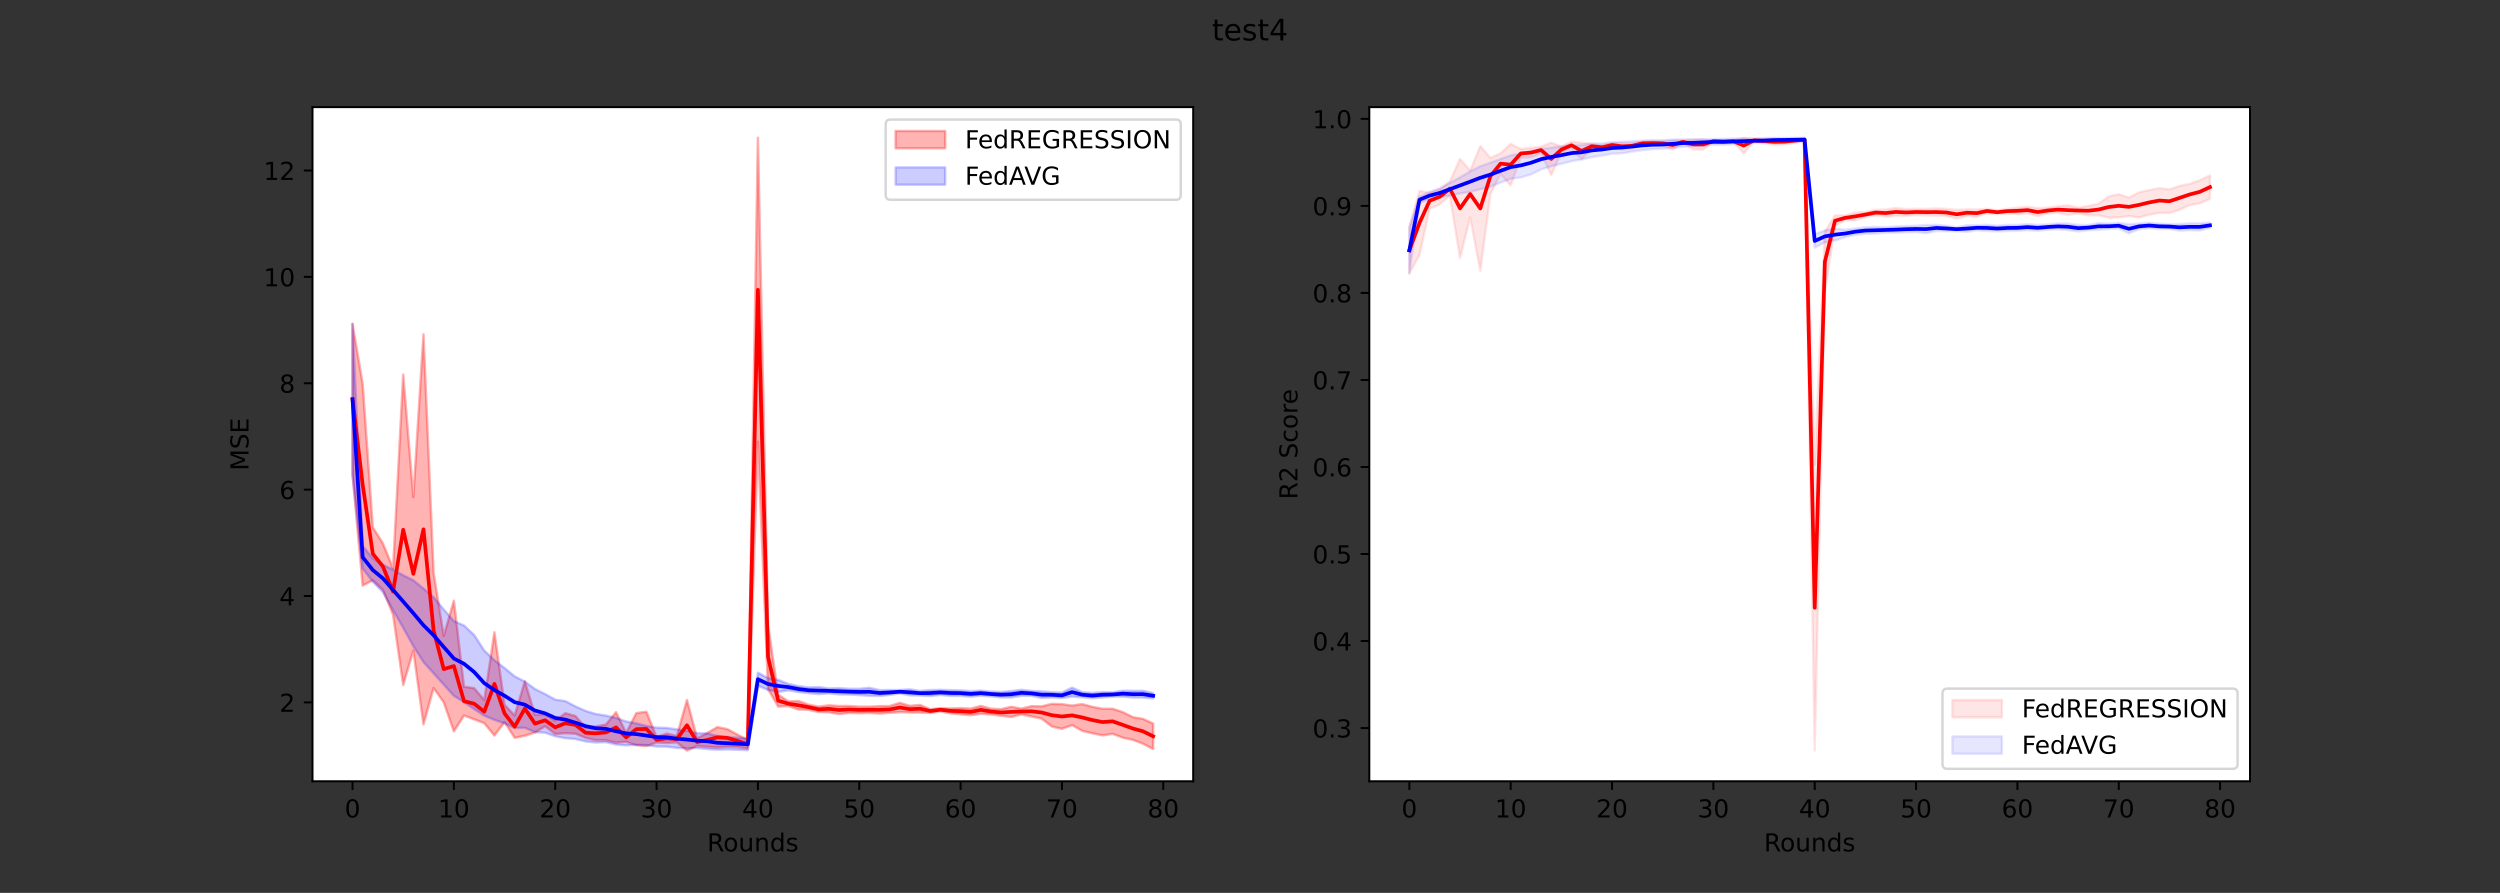 <?xml version="1.0" encoding="utf-8" standalone="no"?>
<!DOCTYPE svg PUBLIC "-//W3C//DTD SVG 1.1//EN"
  "http://www.w3.org/Graphics/SVG/1.1/DTD/svg11.dtd">
<!-- Created with matplotlib (https://matplotlib.org/) -->
<svg height="360pt" version="1.1" viewBox="0 0 1008 360" width="1008pt" xmlns="http://www.w3.org/2000/svg" xmlns:xlink="http://www.w3.org/1999/xlink">
 <rect x="0" y="0" width="1008" height="360" fill="#333333" stroke="none"/>
 <defs>
  <style type="text/css">*{stroke-linecap:butt;stroke-linejoin:round;}</style>
 </defs>
 <g id="figure_1">
  <g id="patch_1">
   <path d="M 0 360 
L 1008 360 
L 1008 0 
L 0 0 
z
" style="fill:none;"/>
  </g>
  <g id="axes_1">
   <g id="patch_2">
    <path d="M 126 315 
L 481.091 315 
L 481.091 43.2 
L 126 43.2 
z
" style="fill:#ffffff;"/>
   </g>
   <g id="PolyCollection_1">
    <defs>
     <path d="M 142.14 -168.632 
L 142.14 -229.407 
L 146.227 -205.206 
L 150.313 -147.384 
L 154.399 -140.875 
L 158.485 -130.839 
L 162.572 -208.977 
L 166.658 -159.546 
L 170.744 -225.198 
L 174.83 -128.966 
L 178.916 -103.613 
L 183.003 -117.782 
L 187.089 -83.087 
L 191.175 -82.539 
L 195.261 -77.695 
L 199.347 -105.071 
L 203.434 -75.843 
L 207.52 -71.52 
L 211.606 -85.275 
L 215.692 -71.825 
L 219.778 -71.986 
L 223.865 -69.425 
L 227.951 -72.435 
L 232.037 -71.29 
L 236.123 -66.634 
L 240.209 -67.11 
L 244.296 -67.842 
L 248.382 -72.846 
L 252.468 -64.489 
L 256.554 -72.478 
L 260.64 -73.013 
L 264.727 -62.786 
L 268.813 -64.209 
L 272.899 -63.31 
L 276.985 -77.769 
L 281.071 -62.372 
L 285.158 -64.431 
L 289.244 -66.844 
L 293.33 -65.991 
L 297.416 -63.766 
L 301.502 -61.623 
L 305.589 -304.445 
L 309.675 -108.007 
L 313.761 -79.903 
L 317.847 -77.224 
L 321.933 -77.333 
L 326.02 -75.878 
L 330.106 -75.085 
L 334.192 -75.619 
L 338.278 -75.342 
L 342.364 -75.339 
L 346.451 -75.077 
L 350.537 -75.072 
L 354.623 -75.275 
L 358.709 -75.315 
L 362.795 -76.613 
L 366.882 -75.399 
L 370.968 -75.769 
L 375.054 -74.038 
L 379.14 -74.493 
L 383.226 -74.354 
L 387.313 -74.5 
L 391.399 -74.277 
L 395.485 -75.374 
L 399.571 -74.246 
L 403.657 -74.058 
L 407.744 -75.029 
L 411.83 -74.27 
L 415.916 -75.275 
L 420.002 -75.194 
L 424.088 -76.19 
L 428.175 -76.078 
L 432.261 -75.509 
L 436.347 -76.107 
L 440.433 -75 
L 444.519 -74.234 
L 448.606 -74.228 
L 452.692 -72.886 
L 456.778 -70.845 
L 460.864 -70.133 
L 464.95 -68.26 
L 464.95 -57.995 
L 464.95 -57.995 
L 460.864 -60.136 
L 456.778 -61.685 
L 452.692 -62.571 
L 448.606 -64.094 
L 444.519 -63.502 
L 440.433 -64.339 
L 436.347 -65.333 
L 432.261 -67.612 
L 428.175 -66.142 
L 424.088 -67.078 
L 420.002 -70.236 
L 415.916 -71.13 
L 411.83 -71.958 
L 407.744 -70.916 
L 403.657 -71.414 
L 399.571 -71.97 
L 395.485 -72.197 
L 391.399 -71.63 
L 387.313 -72.006 
L 383.226 -72.416 
L 379.14 -73.197 
L 375.054 -72.598 
L 370.968 -72.713 
L 366.882 -72.726 
L 362.795 -72.861 
L 358.709 -72.603 
L 354.623 -72.303 
L 350.537 -72.554 
L 346.451 -72.443 
L 342.364 -72.555 
L 338.278 -72.117 
L 334.192 -72.79 
L 330.106 -72.903 
L 326.02 -73.835 
L 321.933 -73.928 
L 317.847 -75.307 
L 313.761 -75.097 
L 309.675 -82.168 
L 305.589 -181.892 
L 301.502 -58.242 
L 297.416 -58.76 
L 293.33 -58.921 
L 289.244 -58.604 
L 285.158 -58.885 
L 281.071 -59.243 
L 276.985 -57.355 
L 272.899 -60.69 
L 268.813 -60.454 
L 264.727 -60.639 
L 260.64 -59.193 
L 256.554 -59.539 
L 252.468 -60.904 
L 248.382 -60.592 
L 244.296 -61.532 
L 240.209 -61.546 
L 236.123 -62.463 
L 232.037 -64.16 
L 227.951 -64.383 
L 223.865 -64.036 
L 219.778 -67.176 
L 215.692 -64.661 
L 211.606 -63.341 
L 207.52 -62.494 
L 203.434 -68.856 
L 199.347 -63.43 
L 195.261 -68.399 
L 191.175 -69.981 
L 187.089 -71.486 
L 183.003 -65.11 
L 178.916 -76.798 
L 174.83 -82.592 
L 170.744 -67.93 
L 166.658 -97.719 
L 162.572 -83.795 
L 158.485 -112.147 
L 154.399 -122.229 
L 150.313 -126.065 
L 146.227 -123.875 
L 142.14 -168.632 
z
" id="m0fa693bcb2" style="stroke:#ff0000;stroke-opacity:0.3;"/>
    </defs>
    <g clip-path="url(#p16da79fa2a)">
     <use style="fill:#ff0000;fill-opacity:0.3;stroke:#ff0000;stroke-opacity:0.3;" x="0" xlink:href="#m0fa693bcb2" y="360"/>
    </g>
   </g>
   <g id="PolyCollection_2">
    <defs>
     <path d="M 142.14 -168.632 
L 142.14 -229.407 
L 146.227 -139.902 
L 150.313 -134.873 
L 154.399 -132.309 
L 158.485 -130.298 
L 162.572 -128.058 
L 166.658 -126.012 
L 170.744 -122.698 
L 174.83 -119.203 
L 178.916 -114.271 
L 183.003 -109.564 
L 187.089 -107.792 
L 191.175 -103.997 
L 195.261 -97.691 
L 199.347 -93.794 
L 203.434 -90.647 
L 207.52 -87.297 
L 211.606 -85.202 
L 215.692 -82.211 
L 219.778 -80.166 
L 223.865 -77.903 
L 227.951 -77.313 
L 232.037 -75.178 
L 236.123 -73.362 
L 240.209 -72.107 
L 244.296 -71.488 
L 248.382 -70.515 
L 252.468 -69.116 
L 256.554 -68.347 
L 260.64 -67.286 
L 264.727 -66.618 
L 268.813 -66.524 
L 272.899 -65.9 
L 276.985 -65.356 
L 281.071 -64.376 
L 285.158 -64.285 
L 289.244 -63.279 
L 293.33 -62.815 
L 297.416 -62.532 
L 301.502 -62.295 
L 305.589 -88.779 
L 309.675 -86.587 
L 313.761 -85.878 
L 317.847 -84.244 
L 321.933 -83.37 
L 326.02 -82.848 
L 330.106 -82.973 
L 334.192 -82.43 
L 338.278 -82.544 
L 342.364 -82.268 
L 346.451 -82.278 
L 350.537 -82.679 
L 354.623 -81.754 
L 358.709 -81.771 
L 362.795 -81.776 
L 366.882 -82.047 
L 370.968 -81.42 
L 375.054 -81.767 
L 379.14 -81.842 
L 383.226 -81.738 
L 387.313 -81.622 
L 391.399 -81.346 
L 395.485 -81.542 
L 399.571 -81.131 
L 403.657 -80.992 
L 407.744 -81.362 
L 411.83 -81.861 
L 415.916 -81.413 
L 420.002 -81.211 
L 424.088 -80.925 
L 428.175 -80.722 
L 432.261 -82.759 
L 436.347 -80.919 
L 440.433 -80.599 
L 444.519 -80.947 
L 448.606 -80.81 
L 452.692 -81.501 
L 456.778 -81.437 
L 460.864 -81.477 
L 464.95 -80.547 
L 464.95 -78.393 
L 464.95 -78.393 
L 460.864 -78.758 
L 456.778 -78.773 
L 452.692 -79.121 
L 448.606 -79.152 
L 444.519 -78.832 
L 440.433 -78.491 
L 436.347 -78.871 
L 432.261 -79.15 
L 428.175 -78.539 
L 424.088 -78.803 
L 420.002 -78.579 
L 415.916 -79.453 
L 411.83 -79.458 
L 407.744 -78.802 
L 403.657 -78.838 
L 399.571 -79.208 
L 395.485 -79.519 
L 391.399 -79.092 
L 387.313 -79.452 
L 383.226 -79.431 
L 379.14 -79.813 
L 375.054 -79.37 
L 370.968 -79.601 
L 366.882 -79.666 
L 362.795 -80.445 
L 358.709 -79.832 
L 354.623 -79.402 
L 350.537 -79.462 
L 346.451 -79.747 
L 342.364 -79.964 
L 338.278 -80.046 
L 334.192 -80.454 
L 330.106 -80.158 
L 326.02 -80.526 
L 321.933 -80.986 
L 317.847 -81.678 
L 313.761 -81.002 
L 309.675 -81.803 
L 305.589 -83.524 
L 301.502 -57.555 
L 297.416 -57.702 
L 293.33 -57.842 
L 289.244 -57.726 
L 285.158 -57.981 
L 281.071 -58.389 
L 276.985 -58.263 
L 272.899 -58.443 
L 268.813 -58.947 
L 264.727 -58.993 
L 260.64 -59.554 
L 256.554 -59.675 
L 252.468 -59.467 
L 248.382 -59.809 
L 244.296 -60.776 
L 240.209 -60.622 
L 236.123 -61.052 
L 232.037 -62.027 
L 227.951 -62.364 
L 223.865 -63.127 
L 219.778 -64.575 
L 215.692 -64.822 
L 211.606 -66.549 
L 207.52 -66.449 
L 203.434 -68.325 
L 199.347 -69.734 
L 195.261 -71.414 
L 191.175 -74.088 
L 187.089 -76.94 
L 183.003 -79.413 
L 178.916 -83.969 
L 174.83 -88.51 
L 170.744 -93.072 
L 166.658 -99.491 
L 162.572 -106.862 
L 158.485 -113.955 
L 154.399 -121.265 
L 150.313 -125.427 
L 146.227 -130.759 
L 142.14 -168.632 
z
" id="mba2f4c6632" style="stroke:#0000ff;stroke-opacity:0.2;"/>
    </defs>
    <g clip-path="url(#p16da79fa2a)">
     <use style="fill:#0000ff;fill-opacity:0.2;stroke:#0000ff;stroke-opacity:0.2;" x="0" xlink:href="#mba2f4c6632" y="360"/>
    </g>
   </g>
   <g id="matplotlib.axis_1">
    <g id="xtick_1">
     <g id="line2d_1">
      <defs>
       <path d="M 0 0 
L 0 3.5 
" id="m0ae7b19741" style="stroke:#000000;stroke-width:0.8;"/>
      </defs>
      <g>
       <use style="stroke:#000000;stroke-width:0.8;" x="142.14" xlink:href="#m0ae7b19741" y="315"/>
      </g>
     </g>
     <g id="text_1">
      <!-- 0 -->
      <g transform="translate(138.959 329.598)scale(0.1 -0.1)">
       <defs>
        <path d="M 31.781 66.406 
Q 24.172 66.406 20.328 58.906 
Q 16.5 51.422 16.5 36.375 
Q 16.5 21.391 20.328 13.891 
Q 24.172 6.391 31.781 6.391 
Q 39.453 6.391 43.281 13.891 
Q 47.125 21.391 47.125 36.375 
Q 47.125 51.422 43.281 58.906 
Q 39.453 66.406 31.781 66.406 
z
M 31.781 74.219 
Q 44.047 74.219 50.516 64.516 
Q 56.984 54.828 56.984 36.375 
Q 56.984 17.969 50.516 8.266 
Q 44.047 -1.422 31.781 -1.422 
Q 19.531 -1.422 13.062 8.266 
Q 6.594 17.969 6.594 36.375 
Q 6.594 54.828 13.062 64.516 
Q 19.531 74.219 31.781 74.219 
z
" id="DejaVuSans-48"/>
       </defs>
       <use xlink:href="#DejaVuSans-48"/>
      </g>
     </g>
    </g>
    <g id="xtick_2">
     <g id="line2d_2">
      <g>
       <use style="stroke:#000000;stroke-width:0.8;" x="183.003" xlink:href="#m0ae7b19741" y="315"/>
      </g>
     </g>
     <g id="text_2">
      <!-- 10 -->
      <g transform="translate(176.64 329.598)scale(0.1 -0.1)">
       <defs>
        <path d="M 12.406 8.297 
L 28.516 8.297 
L 28.516 63.922 
L 10.984 60.406 
L 10.984 69.391 
L 28.422 72.906 
L 38.281 72.906 
L 38.281 8.297 
L 54.391 8.297 
L 54.391 0 
L 12.406 0 
z
" id="DejaVuSans-49"/>
       </defs>
       <use xlink:href="#DejaVuSans-49"/>
       <use x="63.623" xlink:href="#DejaVuSans-48"/>
      </g>
     </g>
    </g>
    <g id="xtick_3">
     <g id="line2d_3">
      <g>
       <use style="stroke:#000000;stroke-width:0.8;" x="223.865" xlink:href="#m0ae7b19741" y="315"/>
      </g>
     </g>
     <g id="text_3">
      <!-- 20 -->
      <g transform="translate(217.502 329.598)scale(0.1 -0.1)">
       <defs>
        <path d="M 19.188 8.297 
L 53.609 8.297 
L 53.609 0 
L 7.328 0 
L 7.328 8.297 
Q 12.938 14.109 22.625 23.891 
Q 32.328 33.688 34.812 36.531 
Q 39.547 41.844 41.422 45.531 
Q 43.312 49.219 43.312 52.781 
Q 43.312 58.594 39.234 62.25 
Q 35.156 65.922 28.609 65.922 
Q 23.969 65.922 18.812 64.312 
Q 13.672 62.703 7.812 59.422 
L 7.812 69.391 
Q 13.766 71.781 18.938 73 
Q 24.125 74.219 28.422 74.219 
Q 39.75 74.219 46.484 68.547 
Q 53.219 62.891 53.219 53.422 
Q 53.219 48.922 51.531 44.891 
Q 49.859 40.875 45.406 35.406 
Q 44.188 33.984 37.641 27.219 
Q 31.109 20.453 19.188 8.297 
z
" id="DejaVuSans-50"/>
       </defs>
       <use xlink:href="#DejaVuSans-50"/>
       <use x="63.623" xlink:href="#DejaVuSans-48"/>
      </g>
     </g>
    </g>
    <g id="xtick_4">
     <g id="line2d_4">
      <g>
       <use style="stroke:#000000;stroke-width:0.8;" x="264.727" xlink:href="#m0ae7b19741" y="315"/>
      </g>
     </g>
     <g id="text_4">
      <!-- 30 -->
      <g transform="translate(258.364 329.598)scale(0.1 -0.1)">
       <defs>
        <path d="M 40.578 39.312 
Q 47.656 37.797 51.625 33 
Q 55.609 28.219 55.609 21.188 
Q 55.609 10.406 48.188 4.484 
Q 40.766 -1.422 27.094 -1.422 
Q 22.516 -1.422 17.656 -0.516 
Q 12.797 0.391 7.625 2.203 
L 7.625 11.719 
Q 11.719 9.328 16.594 8.109 
Q 21.484 6.891 26.812 6.891 
Q 36.078 6.891 40.938 10.547 
Q 45.797 14.203 45.797 21.188 
Q 45.797 27.641 41.281 31.266 
Q 36.766 34.906 28.719 34.906 
L 20.219 34.906 
L 20.219 43.016 
L 29.109 43.016 
Q 36.375 43.016 40.234 45.922 
Q 44.094 48.828 44.094 54.297 
Q 44.094 59.906 40.109 62.906 
Q 36.141 65.922 28.719 65.922 
Q 24.656 65.922 20.016 65.031 
Q 15.375 64.156 9.812 62.312 
L 9.812 71.094 
Q 15.438 72.656 20.344 73.438 
Q 25.25 74.219 29.594 74.219 
Q 40.828 74.219 47.359 69.109 
Q 53.906 64.016 53.906 55.328 
Q 53.906 49.266 50.438 45.094 
Q 46.969 40.922 40.578 39.312 
z
" id="DejaVuSans-51"/>
       </defs>
       <use xlink:href="#DejaVuSans-51"/>
       <use x="63.623" xlink:href="#DejaVuSans-48"/>
      </g>
     </g>
    </g>
    <g id="xtick_5">
     <g id="line2d_5">
      <g>
       <use style="stroke:#000000;stroke-width:0.8;" x="305.589" xlink:href="#m0ae7b19741" y="315"/>
      </g>
     </g>
     <g id="text_5">
      <!-- 40 -->
      <g transform="translate(299.226 329.598)scale(0.1 -0.1)">
       <defs>
        <path d="M 37.797 64.312 
L 12.891 25.391 
L 37.797 25.391 
z
M 35.203 72.906 
L 47.609 72.906 
L 47.609 25.391 
L 58.016 25.391 
L 58.016 17.188 
L 47.609 17.188 
L 47.609 0 
L 37.797 0 
L 37.797 17.188 
L 4.891 17.188 
L 4.891 26.703 
z
" id="DejaVuSans-52"/>
       </defs>
       <use xlink:href="#DejaVuSans-52"/>
       <use x="63.623" xlink:href="#DejaVuSans-48"/>
      </g>
     </g>
    </g>
    <g id="xtick_6">
     <g id="line2d_6">
      <g>
       <use style="stroke:#000000;stroke-width:0.8;" x="346.451" xlink:href="#m0ae7b19741" y="315"/>
      </g>
     </g>
     <g id="text_6">
      <!-- 50 -->
      <g transform="translate(340.088 329.598)scale(0.1 -0.1)">
       <defs>
        <path d="M 10.797 72.906 
L 49.516 72.906 
L 49.516 64.594 
L 19.828 64.594 
L 19.828 46.734 
Q 21.969 47.469 24.109 47.828 
Q 26.266 48.188 28.422 48.188 
Q 40.625 48.188 47.75 41.5 
Q 54.891 34.812 54.891 23.391 
Q 54.891 11.625 47.562 5.094 
Q 40.234 -1.422 26.906 -1.422 
Q 22.312 -1.422 17.547 -0.641 
Q 12.797 0.141 7.719 1.703 
L 7.719 11.625 
Q 12.109 9.234 16.797 8.062 
Q 21.484 6.891 26.703 6.891 
Q 35.156 6.891 40.078 11.328 
Q 45.016 15.766 45.016 23.391 
Q 45.016 31 40.078 35.438 
Q 35.156 39.891 26.703 39.891 
Q 22.75 39.891 18.812 39.016 
Q 14.891 38.141 10.797 36.281 
z
" id="DejaVuSans-53"/>
       </defs>
       <use xlink:href="#DejaVuSans-53"/>
       <use x="63.623" xlink:href="#DejaVuSans-48"/>
      </g>
     </g>
    </g>
    <g id="xtick_7">
     <g id="line2d_7">
      <g>
       <use style="stroke:#000000;stroke-width:0.8;" x="387.313" xlink:href="#m0ae7b19741" y="315"/>
      </g>
     </g>
     <g id="text_7">
      <!-- 60 -->
      <g transform="translate(380.95 329.598)scale(0.1 -0.1)">
       <defs>
        <path d="M 33.016 40.375 
Q 26.375 40.375 22.484 35.828 
Q 18.609 31.297 18.609 23.391 
Q 18.609 15.531 22.484 10.953 
Q 26.375 6.391 33.016 6.391 
Q 39.656 6.391 43.531 10.953 
Q 47.406 15.531 47.406 23.391 
Q 47.406 31.297 43.531 35.828 
Q 39.656 40.375 33.016 40.375 
z
M 52.594 71.297 
L 52.594 62.312 
Q 48.875 64.062 45.094 64.984 
Q 41.312 65.922 37.594 65.922 
Q 27.828 65.922 22.672 59.328 
Q 17.531 52.734 16.797 39.406 
Q 19.672 43.656 24.016 45.922 
Q 28.375 48.188 33.594 48.188 
Q 44.578 48.188 50.953 41.516 
Q 57.328 34.859 57.328 23.391 
Q 57.328 12.156 50.688 5.359 
Q 44.047 -1.422 33.016 -1.422 
Q 20.359 -1.422 13.672 8.266 
Q 6.984 17.969 6.984 36.375 
Q 6.984 53.656 15.188 63.938 
Q 23.391 74.219 37.203 74.219 
Q 40.922 74.219 44.703 73.484 
Q 48.484 72.75 52.594 71.297 
z
" id="DejaVuSans-54"/>
       </defs>
       <use xlink:href="#DejaVuSans-54"/>
       <use x="63.623" xlink:href="#DejaVuSans-48"/>
      </g>
     </g>
    </g>
    <g id="xtick_8">
     <g id="line2d_8">
      <g>
       <use style="stroke:#000000;stroke-width:0.8;" x="428.175" xlink:href="#m0ae7b19741" y="315"/>
      </g>
     </g>
     <g id="text_8">
      <!-- 70 -->
      <g transform="translate(421.812 329.598)scale(0.1 -0.1)">
       <defs>
        <path d="M 8.203 72.906 
L 55.078 72.906 
L 55.078 68.703 
L 28.609 0 
L 18.312 0 
L 43.219 64.594 
L 8.203 64.594 
z
" id="DejaVuSans-55"/>
       </defs>
       <use xlink:href="#DejaVuSans-55"/>
       <use x="63.623" xlink:href="#DejaVuSans-48"/>
      </g>
     </g>
    </g>
    <g id="xtick_9">
     <g id="line2d_9">
      <g>
       <use style="stroke:#000000;stroke-width:0.8;" x="469.037" xlink:href="#m0ae7b19741" y="315"/>
      </g>
     </g>
     <g id="text_9">
      <!-- 80 -->
      <g transform="translate(462.674 329.598)scale(0.1 -0.1)">
       <defs>
        <path d="M 31.781 34.625 
Q 24.75 34.625 20.719 30.859 
Q 16.703 27.094 16.703 20.516 
Q 16.703 13.922 20.719 10.156 
Q 24.75 6.391 31.781 6.391 
Q 38.812 6.391 42.859 10.172 
Q 46.922 13.969 46.922 20.516 
Q 46.922 27.094 42.891 30.859 
Q 38.875 34.625 31.781 34.625 
z
M 21.922 38.812 
Q 15.578 40.375 12.031 44.719 
Q 8.5 49.078 8.5 55.328 
Q 8.5 64.062 14.719 69.141 
Q 20.953 74.219 31.781 74.219 
Q 42.672 74.219 48.875 69.141 
Q 55.078 64.062 55.078 55.328 
Q 55.078 49.078 51.531 44.719 
Q 48 40.375 41.703 38.812 
Q 48.828 37.156 52.797 32.312 
Q 56.781 27.484 56.781 20.516 
Q 56.781 9.906 50.312 4.234 
Q 43.844 -1.422 31.781 -1.422 
Q 19.734 -1.422 13.25 4.234 
Q 6.781 9.906 6.781 20.516 
Q 6.781 27.484 10.781 32.312 
Q 14.797 37.156 21.922 38.812 
z
M 18.312 54.391 
Q 18.312 48.734 21.844 45.562 
Q 25.391 42.391 31.781 42.391 
Q 38.141 42.391 41.719 45.562 
Q 45.312 48.734 45.312 54.391 
Q 45.312 60.062 41.719 63.234 
Q 38.141 66.406 31.781 66.406 
Q 25.391 66.406 21.844 63.234 
Q 18.312 60.062 18.312 54.391 
z
" id="DejaVuSans-56"/>
       </defs>
       <use xlink:href="#DejaVuSans-56"/>
       <use x="63.623" xlink:href="#DejaVuSans-48"/>
      </g>
     </g>
    </g>
    <g id="text_10">
     <!-- Rounds -->
     <g transform="translate(285.12 343.277)scale(0.1 -0.1)">
      <defs>
       <path d="M 44.391 34.188 
Q 47.562 33.109 50.562 29.594 
Q 53.562 26.078 56.594 19.922 
L 66.609 0 
L 56 0 
L 46.688 18.703 
Q 43.062 26.031 39.672 28.422 
Q 36.281 30.812 30.422 30.812 
L 19.672 30.812 
L 19.672 0 
L 9.812 0 
L 9.812 72.906 
L 32.078 72.906 
Q 44.578 72.906 50.734 67.672 
Q 56.891 62.453 56.891 51.906 
Q 56.891 45.016 53.688 40.469 
Q 50.484 35.938 44.391 34.188 
z
M 19.672 64.797 
L 19.672 38.922 
L 32.078 38.922 
Q 39.203 38.922 42.844 42.219 
Q 46.484 45.516 46.484 51.906 
Q 46.484 58.297 42.844 61.547 
Q 39.203 64.797 32.078 64.797 
z
" id="DejaVuSans-82"/>
       <path d="M 30.609 48.391 
Q 23.391 48.391 19.188 42.75 
Q 14.984 37.109 14.984 27.297 
Q 14.984 17.484 19.156 11.844 
Q 23.344 6.203 30.609 6.203 
Q 37.797 6.203 41.984 11.859 
Q 46.188 17.531 46.188 27.297 
Q 46.188 37.016 41.984 42.703 
Q 37.797 48.391 30.609 48.391 
z
M 30.609 56 
Q 42.328 56 49.016 48.375 
Q 55.719 40.766 55.719 27.297 
Q 55.719 13.875 49.016 6.219 
Q 42.328 -1.422 30.609 -1.422 
Q 18.844 -1.422 12.172 6.219 
Q 5.516 13.875 5.516 27.297 
Q 5.516 40.766 12.172 48.375 
Q 18.844 56 30.609 56 
z
" id="DejaVuSans-111"/>
       <path d="M 8.5 21.578 
L 8.5 54.688 
L 17.484 54.688 
L 17.484 21.922 
Q 17.484 14.156 20.5 10.266 
Q 23.531 6.391 29.594 6.391 
Q 36.859 6.391 41.078 11.031 
Q 45.312 15.672 45.312 23.688 
L 45.312 54.688 
L 54.297 54.688 
L 54.297 0 
L 45.312 0 
L 45.312 8.406 
Q 42.047 3.422 37.719 1 
Q 33.406 -1.422 27.688 -1.422 
Q 18.266 -1.422 13.375 4.438 
Q 8.5 10.297 8.5 21.578 
z
M 31.109 56 
z
" id="DejaVuSans-117"/>
       <path d="M 54.891 33.016 
L 54.891 0 
L 45.906 0 
L 45.906 32.719 
Q 45.906 40.484 42.875 44.328 
Q 39.844 48.188 33.797 48.188 
Q 26.516 48.188 22.312 43.547 
Q 18.109 38.922 18.109 30.906 
L 18.109 0 
L 9.078 0 
L 9.078 54.688 
L 18.109 54.688 
L 18.109 46.188 
Q 21.344 51.125 25.703 53.562 
Q 30.078 56 35.797 56 
Q 45.219 56 50.047 50.172 
Q 54.891 44.344 54.891 33.016 
z
" id="DejaVuSans-110"/>
       <path d="M 45.406 46.391 
L 45.406 75.984 
L 54.391 75.984 
L 54.391 0 
L 45.406 0 
L 45.406 8.203 
Q 42.578 3.328 38.25 0.953 
Q 33.938 -1.422 27.875 -1.422 
Q 17.969 -1.422 11.734 6.484 
Q 5.516 14.406 5.516 27.297 
Q 5.516 40.188 11.734 48.094 
Q 17.969 56 27.875 56 
Q 33.938 56 38.25 53.625 
Q 42.578 51.266 45.406 46.391 
z
M 14.797 27.297 
Q 14.797 17.391 18.875 11.75 
Q 22.953 6.109 30.078 6.109 
Q 37.203 6.109 41.297 11.75 
Q 45.406 17.391 45.406 27.297 
Q 45.406 37.203 41.297 42.844 
Q 37.203 48.484 30.078 48.484 
Q 22.953 48.484 18.875 42.844 
Q 14.797 37.203 14.797 27.297 
z
" id="DejaVuSans-100"/>
       <path d="M 44.281 53.078 
L 44.281 44.578 
Q 40.484 46.531 36.375 47.5 
Q 32.281 48.484 27.875 48.484 
Q 21.188 48.484 17.844 46.438 
Q 14.5 44.391 14.5 40.281 
Q 14.5 37.156 16.891 35.375 
Q 19.281 33.594 26.516 31.984 
L 29.594 31.297 
Q 39.156 29.25 43.188 25.516 
Q 47.219 21.781 47.219 15.094 
Q 47.219 7.469 41.188 3.016 
Q 35.156 -1.422 24.609 -1.422 
Q 20.219 -1.422 15.453 -0.562 
Q 10.688 0.297 5.422 2 
L 5.422 11.281 
Q 10.406 8.688 15.234 7.391 
Q 20.062 6.109 24.812 6.109 
Q 31.156 6.109 34.562 8.281 
Q 37.984 10.453 37.984 14.406 
Q 37.984 18.062 35.516 20.016 
Q 33.062 21.969 24.703 23.781 
L 21.578 24.516 
Q 13.234 26.266 9.516 29.906 
Q 5.812 33.547 5.812 39.891 
Q 5.812 47.609 11.281 51.797 
Q 16.75 56 26.812 56 
Q 31.781 56 36.172 55.266 
Q 40.578 54.547 44.281 53.078 
z
" id="DejaVuSans-115"/>
      </defs>
      <use xlink:href="#DejaVuSans-82"/>
      <use x="64.982" xlink:href="#DejaVuSans-111"/>
      <use x="126.164" xlink:href="#DejaVuSans-117"/>
      <use x="189.543" xlink:href="#DejaVuSans-110"/>
      <use x="252.922" xlink:href="#DejaVuSans-100"/>
      <use x="316.398" xlink:href="#DejaVuSans-115"/>
     </g>
    </g>
   </g>
   <g id="matplotlib.axis_2">
    <g id="ytick_1">
     <g id="line2d_10">
      <defs>
       <path d="M 0 0 
L -3.5 0 
" id="m5167fdcd93" style="stroke:#000000;stroke-width:0.8;"/>
      </defs>
      <g>
       <use style="stroke:#000000;stroke-width:0.8;" x="126" xlink:href="#m5167fdcd93" y="283.199"/>
      </g>
     </g>
     <g id="text_11">
      <!-- 2 -->
      <g transform="translate(112.638 286.998)scale(0.1 -0.1)">
       <use xlink:href="#DejaVuSans-50"/>
      </g>
     </g>
    </g>
    <g id="ytick_2">
     <g id="line2d_11">
      <g>
       <use style="stroke:#000000;stroke-width:0.8;" x="126" xlink:href="#m5167fdcd93" y="240.308"/>
      </g>
     </g>
     <g id="text_12">
      <!-- 4 -->
      <g transform="translate(112.638 244.108)scale(0.1 -0.1)">
       <use xlink:href="#DejaVuSans-52"/>
      </g>
     </g>
    </g>
    <g id="ytick_3">
     <g id="line2d_12">
      <g>
       <use style="stroke:#000000;stroke-width:0.8;" x="126" xlink:href="#m5167fdcd93" y="197.418"/>
      </g>
     </g>
     <g id="text_13">
      <!-- 6 -->
      <g transform="translate(112.638 201.217)scale(0.1 -0.1)">
       <use xlink:href="#DejaVuSans-54"/>
      </g>
     </g>
    </g>
    <g id="ytick_4">
     <g id="line2d_13">
      <g>
       <use style="stroke:#000000;stroke-width:0.8;" x="126" xlink:href="#m5167fdcd93" y="154.528"/>
      </g>
     </g>
     <g id="text_14">
      <!-- 8 -->
      <g transform="translate(112.638 158.327)scale(0.1 -0.1)">
       <use xlink:href="#DejaVuSans-56"/>
      </g>
     </g>
    </g>
    <g id="ytick_5">
     <g id="line2d_14">
      <g>
       <use style="stroke:#000000;stroke-width:0.8;" x="126" xlink:href="#m5167fdcd93" y="111.638"/>
      </g>
     </g>
     <g id="text_15">
      <!-- 10 -->
      <g transform="translate(106.275 115.437)scale(0.1 -0.1)">
       <use xlink:href="#DejaVuSans-49"/>
       <use x="63.623" xlink:href="#DejaVuSans-48"/>
      </g>
     </g>
    </g>
    <g id="ytick_6">
     <g id="line2d_15">
      <g>
       <use style="stroke:#000000;stroke-width:0.8;" x="126" xlink:href="#m5167fdcd93" y="68.748"/>
      </g>
     </g>
     <g id="text_16">
      <!-- 12 -->
      <g transform="translate(106.275 72.547)scale(0.1 -0.1)">
       <use xlink:href="#DejaVuSans-49"/>
       <use x="63.623" xlink:href="#DejaVuSans-50"/>
      </g>
     </g>
    </g>
    <g id="text_17">
     <!-- MSE -->
     <g transform="translate(100.195 189.748)rotate(-90)scale(0.1 -0.1)">
      <defs>
       <path d="M 9.812 72.906 
L 24.516 72.906 
L 43.109 23.297 
L 61.812 72.906 
L 76.516 72.906 
L 76.516 0 
L 66.891 0 
L 66.891 64.016 
L 48.094 14.016 
L 38.188 14.016 
L 19.391 64.016 
L 19.391 0 
L 9.812 0 
z
" id="DejaVuSans-77"/>
       <path d="M 53.516 70.516 
L 53.516 60.891 
Q 47.906 63.578 42.922 64.891 
Q 37.938 66.219 33.297 66.219 
Q 25.25 66.219 20.875 63.094 
Q 16.5 59.969 16.5 54.203 
Q 16.5 49.359 19.406 46.891 
Q 22.312 44.438 30.422 42.922 
L 36.375 41.703 
Q 47.406 39.594 52.656 34.297 
Q 57.906 29 57.906 20.125 
Q 57.906 9.516 50.797 4.047 
Q 43.703 -1.422 29.984 -1.422 
Q 24.812 -1.422 18.969 -0.25 
Q 13.141 0.922 6.891 3.219 
L 6.891 13.375 
Q 12.891 10.016 18.656 8.297 
Q 24.422 6.594 29.984 6.594 
Q 38.422 6.594 43.016 9.906 
Q 47.609 13.234 47.609 19.391 
Q 47.609 24.75 44.312 27.781 
Q 41.016 30.812 33.5 32.328 
L 27.484 33.5 
Q 16.453 35.688 11.516 40.375 
Q 6.594 45.062 6.594 53.422 
Q 6.594 63.094 13.406 68.656 
Q 20.219 74.219 32.172 74.219 
Q 37.312 74.219 42.625 73.281 
Q 47.953 72.359 53.516 70.516 
z
" id="DejaVuSans-83"/>
       <path d="M 9.812 72.906 
L 55.906 72.906 
L 55.906 64.594 
L 19.672 64.594 
L 19.672 43.016 
L 54.391 43.016 
L 54.391 34.719 
L 19.672 34.719 
L 19.672 8.297 
L 56.781 8.297 
L 56.781 0 
L 9.812 0 
z
" id="DejaVuSans-69"/>
      </defs>
      <use xlink:href="#DejaVuSans-77"/>
      <use x="86.279" xlink:href="#DejaVuSans-83"/>
      <use x="149.756" xlink:href="#DejaVuSans-69"/>
     </g>
    </g>
   </g>
   <g id="line2d_16">
    <path clip-path="url(#p16da79fa2a)" d="M 142.14 160.98 
L 146.227 195.459 
L 150.313 223.276 
L 154.399 228.448 
L 158.485 238.507 
L 162.572 213.614 
L 166.658 231.367 
L 170.744 213.436 
L 174.83 254.221 
L 178.916 269.795 
L 183.003 268.554 
L 187.089 282.714 
L 191.175 283.74 
L 195.261 286.953 
L 199.347 275.749 
L 203.434 287.651 
L 207.52 292.993 
L 211.606 285.692 
L 215.692 291.757 
L 219.778 290.419 
L 223.865 293.269 
L 227.951 291.591 
L 232.037 292.275 
L 236.123 295.451 
L 240.209 295.672 
L 244.296 295.313 
L 248.382 293.281 
L 252.468 297.304 
L 256.554 293.992 
L 260.64 293.897 
L 264.727 298.288 
L 268.813 297.669 
L 272.899 298 
L 276.985 292.438 
L 281.071 299.192 
L 285.158 298.342 
L 289.244 297.276 
L 293.33 297.544 
L 297.416 298.737 
L 301.502 300.068 
L 305.589 116.831 
L 309.675 264.913 
L 313.761 282.5 
L 317.847 283.734 
L 321.933 284.37 
L 326.02 285.143 
L 330.106 286.006 
L 334.192 285.796 
L 338.278 286.27 
L 342.364 286.053 
L 346.451 286.24 
L 350.537 286.187 
L 354.623 286.211 
L 358.709 286.041 
L 362.795 285.263 
L 366.882 285.937 
L 370.968 285.759 
L 375.054 286.682 
L 379.14 286.155 
L 383.226 286.615 
L 387.313 286.747 
L 391.399 287.046 
L 395.485 286.215 
L 399.571 286.892 
L 403.657 287.264 
L 407.744 287.028 
L 411.83 286.886 
L 415.916 286.798 
L 420.002 287.285 
L 424.088 288.366 
L 428.175 288.89 
L 432.261 288.44 
L 436.347 289.28 
L 440.433 290.33 
L 444.519 291.132 
L 448.606 290.839 
L 452.692 292.271 
L 456.778 293.735 
L 460.864 294.866 
L 464.95 296.872 
" style="fill:none;stroke:#ff0000;stroke-linecap:square;stroke-width:1.5;"/>
   </g>
   <g id="line2d_17">
    <path clip-path="url(#p16da79fa2a)" d="M 142.14 160.98 
L 146.227 224.67 
L 150.313 229.85 
L 154.399 233.213 
L 158.485 237.874 
L 162.572 242.54 
L 166.658 247.248 
L 170.744 252.115 
L 174.83 256.144 
L 178.916 260.88 
L 183.003 265.512 
L 187.089 267.634 
L 191.175 270.958 
L 195.261 275.448 
L 199.347 278.236 
L 203.434 280.514 
L 207.52 283.127 
L 211.606 284.125 
L 215.692 286.484 
L 219.778 287.629 
L 223.865 289.485 
L 227.951 290.161 
L 232.037 291.398 
L 236.123 292.793 
L 240.209 293.635 
L 244.296 293.868 
L 248.382 294.838 
L 252.468 295.709 
L 256.554 295.989 
L 260.64 296.58 
L 264.727 297.194 
L 268.813 297.265 
L 272.899 297.829 
L 276.985 298.19 
L 281.071 298.618 
L 285.158 298.867 
L 289.244 299.498 
L 293.33 299.672 
L 297.416 299.883 
L 301.502 300.075 
L 305.589 273.849 
L 309.675 275.805 
L 313.761 276.56 
L 317.847 277.039 
L 321.933 277.822 
L 326.02 278.313 
L 330.106 278.435 
L 334.192 278.558 
L 338.278 278.705 
L 342.364 278.884 
L 346.451 278.988 
L 350.537 278.93 
L 354.623 279.422 
L 358.709 279.199 
L 362.795 278.889 
L 366.882 279.144 
L 370.968 279.49 
L 375.054 279.432 
L 379.14 279.172 
L 383.226 279.416 
L 387.313 279.463 
L 391.399 279.781 
L 395.485 279.47 
L 399.571 279.83 
L 403.657 280.085 
L 407.744 279.918 
L 411.83 279.341 
L 415.916 279.567 
L 420.002 280.105 
L 424.088 280.136 
L 428.175 280.37 
L 432.261 279.045 
L 436.347 280.105 
L 440.433 280.455 
L 444.519 280.111 
L 448.606 280.019 
L 452.692 279.689 
L 456.778 279.895 
L 460.864 279.882 
L 464.95 280.53 
" style="fill:none;stroke:#0000ff;stroke-linecap:square;stroke-width:1.5;"/>
   </g>
   <g id="patch_3">
    <path d="M 126 315 
L 126 43.2 
" style="fill:none;stroke:#000000;stroke-linecap:square;stroke-linejoin:miter;stroke-width:0.8;"/>
   </g>
   <g id="patch_4">
    <path d="M 481.091 315 
L 481.091 43.2 
" style="fill:none;stroke:#000000;stroke-linecap:square;stroke-linejoin:miter;stroke-width:0.8;"/>
   </g>
   <g id="patch_5">
    <path d="M 126 315 
L 481.091 315 
" style="fill:none;stroke:#000000;stroke-linecap:square;stroke-linejoin:miter;stroke-width:0.8;"/>
   </g>
   <g id="patch_6">
    <path d="M 126 43.2 
L 481.091 43.2 
" style="fill:none;stroke:#000000;stroke-linecap:square;stroke-linejoin:miter;stroke-width:0.8;"/>
   </g>
   <g id="legend_1">
    <g id="patch_7">
     <path d="M 359.105 80.556 
L 474.091 80.556 
Q 476.091 80.556 476.091 78.556 
L 476.091 50.2 
Q 476.091 48.2 474.091 48.2 
L 359.105 48.2 
Q 357.105 48.2 357.105 50.2 
L 357.105 78.556 
Q 357.105 80.556 359.105 80.556 
z
" style="fill:#ffffff;opacity:0.8;stroke:#cccccc;stroke-linejoin:miter;"/>
    </g>
    <g id="patch_8">
     <path d="M 361.105 59.798 
L 381.105 59.798 
L 381.105 52.798 
L 361.105 52.798 
z
" style="fill:#ff0000;opacity:0.3;stroke:#ff0000;stroke-linejoin:miter;"/>
    </g>
    <g id="text_18">
     <!-- FedREGRESSION -->
     <g transform="translate(389.105 59.798)scale(0.1 -0.1)">
      <defs>
       <path d="M 9.812 72.906 
L 51.703 72.906 
L 51.703 64.594 
L 19.672 64.594 
L 19.672 43.109 
L 48.578 43.109 
L 48.578 34.812 
L 19.672 34.812 
L 19.672 0 
L 9.812 0 
z
" id="DejaVuSans-70"/>
       <path d="M 56.203 29.594 
L 56.203 25.203 
L 14.891 25.203 
Q 15.484 15.922 20.484 11.062 
Q 25.484 6.203 34.422 6.203 
Q 39.594 6.203 44.453 7.469 
Q 49.312 8.734 54.109 11.281 
L 54.109 2.781 
Q 49.266 0.734 44.188 -0.344 
Q 39.109 -1.422 33.891 -1.422 
Q 20.797 -1.422 13.156 6.188 
Q 5.516 13.812 5.516 26.812 
Q 5.516 40.234 12.766 48.109 
Q 20.016 56 32.328 56 
Q 43.359 56 49.781 48.891 
Q 56.203 41.797 56.203 29.594 
z
M 47.219 32.234 
Q 47.125 39.594 43.094 43.984 
Q 39.062 48.391 32.422 48.391 
Q 24.906 48.391 20.391 44.141 
Q 15.875 39.891 15.188 32.172 
z
" id="DejaVuSans-101"/>
       <path d="M 59.516 10.406 
L 59.516 29.984 
L 43.406 29.984 
L 43.406 38.094 
L 69.281 38.094 
L 69.281 6.781 
Q 63.578 2.734 56.688 0.656 
Q 49.812 -1.422 42 -1.422 
Q 24.906 -1.422 15.25 8.562 
Q 5.609 18.562 5.609 36.375 
Q 5.609 54.25 15.25 64.234 
Q 24.906 74.219 42 74.219 
Q 49.125 74.219 55.547 72.453 
Q 61.969 70.703 67.391 67.281 
L 67.391 56.781 
Q 61.922 61.422 55.766 63.766 
Q 49.609 66.109 42.828 66.109 
Q 29.438 66.109 22.719 58.641 
Q 16.016 51.172 16.016 36.375 
Q 16.016 21.625 22.719 14.156 
Q 29.438 6.688 42.828 6.688 
Q 48.047 6.688 52.141 7.594 
Q 56.25 8.5 59.516 10.406 
z
" id="DejaVuSans-71"/>
       <path d="M 9.812 72.906 
L 19.672 72.906 
L 19.672 0 
L 9.812 0 
z
" id="DejaVuSans-73"/>
       <path d="M 39.406 66.219 
Q 28.656 66.219 22.328 58.203 
Q 16.016 50.203 16.016 36.375 
Q 16.016 22.609 22.328 14.594 
Q 28.656 6.594 39.406 6.594 
Q 50.141 6.594 56.422 14.594 
Q 62.703 22.609 62.703 36.375 
Q 62.703 50.203 56.422 58.203 
Q 50.141 66.219 39.406 66.219 
z
M 39.406 74.219 
Q 54.734 74.219 63.906 63.938 
Q 73.094 53.656 73.094 36.375 
Q 73.094 19.141 63.906 8.859 
Q 54.734 -1.422 39.406 -1.422 
Q 24.031 -1.422 14.812 8.828 
Q 5.609 19.094 5.609 36.375 
Q 5.609 53.656 14.812 63.938 
Q 24.031 74.219 39.406 74.219 
z
" id="DejaVuSans-79"/>
       <path d="M 9.812 72.906 
L 23.094 72.906 
L 55.422 11.922 
L 55.422 72.906 
L 64.984 72.906 
L 64.984 0 
L 51.703 0 
L 19.391 60.984 
L 19.391 0 
L 9.812 0 
z
" id="DejaVuSans-78"/>
      </defs>
      <use xlink:href="#DejaVuSans-70"/>
      <use x="52.02" xlink:href="#DejaVuSans-101"/>
      <use x="113.543" xlink:href="#DejaVuSans-100"/>
      <use x="177.02" xlink:href="#DejaVuSans-82"/>
      <use x="246.502" xlink:href="#DejaVuSans-69"/>
      <use x="309.686" xlink:href="#DejaVuSans-71"/>
      <use x="387.176" xlink:href="#DejaVuSans-82"/>
      <use x="456.658" xlink:href="#DejaVuSans-69"/>
      <use x="519.842" xlink:href="#DejaVuSans-83"/>
      <use x="583.318" xlink:href="#DejaVuSans-83"/>
      <use x="646.795" xlink:href="#DejaVuSans-73"/>
      <use x="676.287" xlink:href="#DejaVuSans-79"/>
      <use x="754.998" xlink:href="#DejaVuSans-78"/>
     </g>
    </g>
    <g id="patch_9">
     <path d="M 361.105 74.477 
L 381.105 74.477 
L 381.105 67.477 
L 361.105 67.477 
z
" style="fill:#0000ff;opacity:0.2;stroke:#0000ff;stroke-linejoin:miter;"/>
    </g>
    <g id="text_19">
     <!-- FedAVG -->
     <g transform="translate(389.105 74.477)scale(0.1 -0.1)">
      <defs>
       <path d="M 34.188 63.188 
L 20.797 26.906 
L 47.609 26.906 
z
M 28.609 72.906 
L 39.797 72.906 
L 67.578 0 
L 57.328 0 
L 50.688 18.703 
L 17.828 18.703 
L 11.188 0 
L 0.781 0 
z
" id="DejaVuSans-65"/>
       <path d="M 28.609 0 
L 0.781 72.906 
L 11.078 72.906 
L 34.188 11.531 
L 57.328 72.906 
L 67.578 72.906 
L 39.797 0 
z
" id="DejaVuSans-86"/>
      </defs>
      <use xlink:href="#DejaVuSans-70"/>
      <use x="52.02" xlink:href="#DejaVuSans-101"/>
      <use x="113.543" xlink:href="#DejaVuSans-100"/>
      <use x="177.02" xlink:href="#DejaVuSans-65"/>
      <use x="239.053" xlink:href="#DejaVuSans-86"/>
      <use x="307.461" xlink:href="#DejaVuSans-71"/>
     </g>
    </g>
   </g>
  </g>
  <g id="axes_2">
   <g id="patch_10">
    <path d="M 552.109 315 
L 907.2 315 
L 907.2 43.2 
L 552.109 43.2 
z
" style="fill:#ffffff;"/>
   </g>
   <g id="PolyCollection_3">
    <defs>
     <path d="M 568.25 -249.783 
L 568.25 -268.38 
L 572.336 -283.059 
L 576.422 -282.329 
L 580.508 -283.736 
L 584.594 -286.84 
L 588.681 -295.968 
L 592.767 -291.205 
L 596.853 -301.094 
L 600.939 -296.323 
L 605.025 -298.178 
L 609.112 -302.004 
L 613.198 -299.898 
L 617.284 -300.41 
L 621.37 -300.864 
L 625.456 -302.465 
L 629.543 -300.944 
L 633.629 -302.901 
L 637.715 -302.446 
L 641.801 -302.058 
L 645.887 -301.35 
L 649.974 -302.267 
L 654.06 -302.207 
L 658.146 -302.199 
L 662.232 -302.904 
L 666.318 -303.149 
L 670.405 -303.149 
L 674.491 -303.445 
L 678.577 -303.302 
L 682.663 -303.784 
L 686.749 -303.808 
L 690.836 -303.374 
L 694.922 -303.548 
L 699.008 -303.486 
L 703.094 -304.392 
L 707.18 -303.885 
L 711.267 -303.975 
L 715.353 -304.084 
L 719.439 -303.997 
L 723.525 -304.035 
L 727.611 -304.258 
L 731.698 -172.579 
L 735.784 -266.58 
L 739.87 -273.19 
L 743.956 -273.118 
L 748.042 -274.339 
L 752.129 -274.563 
L 756.215 -275.396 
L 760.301 -275.528 
L 764.387 -276.137 
L 768.473 -275.712 
L 772.56 -275.813 
L 776.646 -275.751 
L 780.732 -275.956 
L 784.818 -275.758 
L 788.904 -275.4 
L 792.991 -275.557 
L 797.077 -275.535 
L 801.163 -275.789 
L 805.249 -275.215 
L 809.335 -275.776 
L 813.422 -276.279 
L 817.508 -276.629 
L 821.594 -276.1 
L 825.68 -276.261 
L 829.766 -276.831 
L 833.853 -277.201 
L 837.939 -276.259 
L 842.025 -276.962 
L 846.111 -277.835 
L 850.197 -280.801 
L 854.284 -281.698 
L 858.37 -280.318 
L 862.456 -282.466 
L 866.542 -283.355 
L 870.628 -284.127 
L 874.715 -283.614 
L 878.801 -285.048 
L 882.887 -285.861 
L 886.973 -287.326 
L 891.06 -289.28 
L 891.06 -279.833 
L 891.06 -279.833 
L 886.973 -277.986 
L 882.887 -277.321 
L 878.801 -275.372 
L 874.715 -274.105 
L 870.628 -274.158 
L 866.542 -273.414 
L 862.456 -272.309 
L 858.37 -272.873 
L 854.284 -272.344 
L 850.197 -272.257 
L 846.111 -273.18 
L 842.025 -273.138 
L 837.939 -274.002 
L 833.853 -273.329 
L 829.766 -274.137 
L 825.68 -274.009 
L 821.594 -272.89 
L 817.508 -273.929 
L 813.422 -273.715 
L 809.335 -273.977 
L 805.249 -273.665 
L 801.163 -274.082 
L 797.077 -272.602 
L 792.991 -272.914 
L 788.904 -271.801 
L 784.818 -272.901 
L 780.732 -273.03 
L 776.646 -273.189 
L 772.56 -273.229 
L 768.473 -272.977 
L 764.387 -272.96 
L 760.301 -272.674 
L 756.215 -273.205 
L 752.129 -272.41 
L 748.042 -271.184 
L 743.956 -271.204 
L 739.87 -268.817 
L 735.784 -242.306 
L 731.698 -57.355 
L 727.611 -303.147 
L 723.525 -302.527 
L 719.439 -301.8 
L 715.353 -301.545 
L 711.267 -302.337 
L 707.18 -302.966 
L 703.094 -298.194 
L 699.008 -302.59 
L 694.922 -302.316 
L 690.836 -302.898 
L 686.749 -299.69 
L 682.663 -299.739 
L 678.577 -302.34 
L 674.491 -299.618 
L 670.405 -301.213 
L 666.318 -301.441 
L 662.232 -301.534 
L 658.146 -300.233 
L 654.06 -299.772 
L 649.974 -300.791 
L 645.887 -299.859 
L 641.801 -300.035 
L 637.715 -295.824 
L 633.629 -299.958 
L 629.543 -298.457 
L 625.456 -289.397 
L 621.37 -298.146 
L 617.284 -296.528 
L 613.198 -296.386 
L 609.112 -285.216 
L 605.025 -289.855 
L 600.939 -281.7 
L 596.853 -250.809 
L 592.767 -272.347 
L 588.681 -255.961 
L 584.594 -281.019 
L 580.508 -277.628 
L 576.422 -275.744 
L 572.336 -257.167 
L 568.25 -249.783 
z
" id="m0758b50553" style="stroke:#ff0000;stroke-opacity:0.1;"/>
    </defs>
    <g clip-path="url(#p7bc90c0b87)">
     <use style="fill:#ff0000;fill-opacity:0.1;stroke:#ff0000;stroke-opacity:0.1;" x="0" xlink:href="#m0758b50553" y="360"/>
    </g>
   </g>
   <g id="PolyCollection_4">
    <defs>
     <path d="M 568.25 -249.783 
L 568.25 -268.38 
L 572.336 -280.719 
L 576.422 -282.614 
L 580.508 -284.012 
L 584.594 -286.264 
L 588.681 -288.509 
L 592.767 -290.894 
L 596.853 -292.969 
L 600.939 -294.448 
L 605.025 -295.911 
L 609.112 -297.374 
L 613.198 -298.161 
L 617.284 -299.077 
L 621.37 -299.94 
L 625.456 -300.483 
L 629.543 -300.939 
L 633.629 -301.547 
L 637.715 -301.513 
L 641.801 -302.077 
L 645.887 -302.151 
L 649.974 -302.622 
L 654.06 -302.867 
L 658.146 -302.984 
L 662.232 -303.299 
L 666.318 -303.438 
L 670.405 -303.388 
L 674.491 -303.7 
L 678.577 -303.809 
L 682.663 -303.745 
L 686.749 -303.78 
L 690.836 -303.964 
L 694.922 -303.99 
L 699.008 -304.144 
L 703.094 -304.205 
L 707.18 -304.169 
L 711.267 -304.295 
L 715.353 -304.379 
L 719.439 -304.352 
L 723.525 -304.402 
L 727.611 -304.445 
L 731.698 -265.55 
L 735.784 -267.101 
L 739.87 -267.822 
L 743.956 -267.323 
L 748.042 -267.889 
L 752.129 -268.355 
L 756.215 -268.552 
L 760.301 -268.403 
L 764.387 -268.709 
L 768.473 -268.836 
L 772.56 -268.975 
L 776.646 -269.292 
L 780.732 -269.336 
L 784.818 -268.979 
L 788.904 -268.358 
L 792.991 -269.122 
L 797.077 -269.179 
L 801.163 -269.361 
L 805.249 -268.992 
L 809.335 -269.317 
L 813.422 -269.327 
L 817.508 -269.648 
L 821.594 -269.307 
L 825.68 -269.536 
L 829.766 -269.905 
L 833.853 -269.893 
L 837.939 -269.367 
L 842.025 -269.263 
L 846.111 -270.098 
L 850.197 -269.875 
L 854.284 -270.144 
L 858.37 -269.577 
L 862.456 -269.872 
L 866.542 -270.191 
L 870.628 -269.836 
L 874.715 -269.614 
L 878.801 -269.671 
L 882.887 -269.921 
L 886.973 -269.974 
L 891.06 -270.224 
L 891.06 -268.058 
L 891.06 -268.058 
L 886.973 -267.081 
L 882.887 -267.161 
L 878.801 -267.018 
L 874.715 -267.702 
L 870.628 -267.654 
L 866.542 -267.948 
L 862.456 -267.604 
L 858.37 -265.9 
L 854.284 -267.833 
L 850.197 -267.664 
L 846.111 -267.38 
L 842.025 -267.204 
L 837.939 -266.665 
L 833.853 -267.233 
L 829.766 -267.533 
L 825.68 -267.425 
L 821.594 -266.97 
L 817.508 -267.219 
L 813.422 -266.939 
L 809.335 -266.861 
L 805.249 -266.727 
L 801.163 -266.848 
L 797.077 -267.139 
L 792.991 -266.542 
L 788.904 -266.831 
L 784.818 -266.789 
L 780.732 -266.855 
L 776.646 -265.968 
L 772.56 -266.399 
L 768.473 -266.34 
L 764.387 -266.132 
L 760.301 -266.159 
L 756.215 -265.781 
L 752.129 -265.741 
L 748.042 -265.285 
L 743.956 -264.368 
L 739.87 -262.97 
L 735.784 -262.264 
L 731.698 -260.121 
L 727.611 -302.971 
L 723.525 -302.891 
L 719.439 -302.806 
L 715.353 -302.67 
L 711.267 -302.35 
L 707.18 -302.315 
L 703.094 -302.006 
L 699.008 -301.835 
L 694.922 -301.625 
L 690.836 -301.609 
L 686.749 -301.399 
L 682.663 -301.055 
L 678.577 -300.813 
L 674.491 -300.362 
L 670.405 -300.053 
L 666.318 -299.853 
L 662.232 -299.454 
L 658.146 -298.872 
L 654.06 -298.202 
L 649.974 -298.013 
L 645.887 -297.29 
L 641.801 -296.631 
L 637.715 -295.691 
L 633.629 -295.014 
L 629.543 -293.946 
L 625.456 -292.943 
L 621.37 -291.698 
L 617.284 -289.677 
L 613.198 -288.466 
L 609.112 -287.881 
L 605.025 -286.365 
L 600.939 -284.779 
L 596.853 -283.672 
L 592.767 -282.611 
L 588.681 -281.963 
L 584.594 -281.185 
L 580.508 -280.422 
L 576.422 -279.664 
L 572.336 -278.244 
L 568.25 -249.783 
z
" id="m180617146a" style="stroke:#0000ff;stroke-opacity:0.1;"/>
    </defs>
    <g clip-path="url(#p7bc90c0b87)">
     <use style="fill:#0000ff;fill-opacity:0.1;stroke:#0000ff;stroke-opacity:0.1;" x="0" xlink:href="#m180617146a" y="360"/>
    </g>
   </g>
   <g id="matplotlib.axis_3">
    <g id="xtick_10">
     <g id="line2d_18">
      <g>
       <use style="stroke:#000000;stroke-width:0.8;" x="568.25" xlink:href="#m0ae7b19741" y="315"/>
      </g>
     </g>
     <g id="text_20">
      <!-- 0 -->
      <g transform="translate(565.068 329.598)scale(0.1 -0.1)">
       <use xlink:href="#DejaVuSans-48"/>
      </g>
     </g>
    </g>
    <g id="xtick_11">
     <g id="line2d_19">
      <g>
       <use style="stroke:#000000;stroke-width:0.8;" x="609.112" xlink:href="#m0ae7b19741" y="315"/>
      </g>
     </g>
     <g id="text_21">
      <!-- 10 -->
      <g transform="translate(602.749 329.598)scale(0.1 -0.1)">
       <use xlink:href="#DejaVuSans-49"/>
       <use x="63.623" xlink:href="#DejaVuSans-48"/>
      </g>
     </g>
    </g>
    <g id="xtick_12">
     <g id="line2d_20">
      <g>
       <use style="stroke:#000000;stroke-width:0.8;" x="649.974" xlink:href="#m0ae7b19741" y="315"/>
      </g>
     </g>
     <g id="text_22">
      <!-- 20 -->
      <g transform="translate(643.611 329.598)scale(0.1 -0.1)">
       <use xlink:href="#DejaVuSans-50"/>
       <use x="63.623" xlink:href="#DejaVuSans-48"/>
      </g>
     </g>
    </g>
    <g id="xtick_13">
     <g id="line2d_21">
      <g>
       <use style="stroke:#000000;stroke-width:0.8;" x="690.836" xlink:href="#m0ae7b19741" y="315"/>
      </g>
     </g>
     <g id="text_23">
      <!-- 30 -->
      <g transform="translate(684.473 329.598)scale(0.1 -0.1)">
       <use xlink:href="#DejaVuSans-51"/>
       <use x="63.623" xlink:href="#DejaVuSans-48"/>
      </g>
     </g>
    </g>
    <g id="xtick_14">
     <g id="line2d_22">
      <g>
       <use style="stroke:#000000;stroke-width:0.8;" x="731.698" xlink:href="#m0ae7b19741" y="315"/>
      </g>
     </g>
     <g id="text_24">
      <!-- 40 -->
      <g transform="translate(725.335 329.598)scale(0.1 -0.1)">
       <use xlink:href="#DejaVuSans-52"/>
       <use x="63.623" xlink:href="#DejaVuSans-48"/>
      </g>
     </g>
    </g>
    <g id="xtick_15">
     <g id="line2d_23">
      <g>
       <use style="stroke:#000000;stroke-width:0.8;" x="772.56" xlink:href="#m0ae7b19741" y="315"/>
      </g>
     </g>
     <g id="text_25">
      <!-- 50 -->
      <g transform="translate(766.197 329.598)scale(0.1 -0.1)">
       <use xlink:href="#DejaVuSans-53"/>
       <use x="63.623" xlink:href="#DejaVuSans-48"/>
      </g>
     </g>
    </g>
    <g id="xtick_16">
     <g id="line2d_24">
      <g>
       <use style="stroke:#000000;stroke-width:0.8;" x="813.422" xlink:href="#m0ae7b19741" y="315"/>
      </g>
     </g>
     <g id="text_26">
      <!-- 60 -->
      <g transform="translate(807.059 329.598)scale(0.1 -0.1)">
       <use xlink:href="#DejaVuSans-54"/>
       <use x="63.623" xlink:href="#DejaVuSans-48"/>
      </g>
     </g>
    </g>
    <g id="xtick_17">
     <g id="line2d_25">
      <g>
       <use style="stroke:#000000;stroke-width:0.8;" x="854.284" xlink:href="#m0ae7b19741" y="315"/>
      </g>
     </g>
     <g id="text_27">
      <!-- 70 -->
      <g transform="translate(847.921 329.598)scale(0.1 -0.1)">
       <use xlink:href="#DejaVuSans-55"/>
       <use x="63.623" xlink:href="#DejaVuSans-48"/>
      </g>
     </g>
    </g>
    <g id="xtick_18">
     <g id="line2d_26">
      <g>
       <use style="stroke:#000000;stroke-width:0.8;" x="895.146" xlink:href="#m0ae7b19741" y="315"/>
      </g>
     </g>
     <g id="text_28">
      <!-- 80 -->
      <g transform="translate(888.783 329.598)scale(0.1 -0.1)">
       <use xlink:href="#DejaVuSans-56"/>
       <use x="63.623" xlink:href="#DejaVuSans-48"/>
      </g>
     </g>
    </g>
    <g id="text_29">
     <!-- Rounds -->
     <g transform="translate(711.23 343.277)scale(0.1 -0.1)">
      <use xlink:href="#DejaVuSans-82"/>
      <use x="64.982" xlink:href="#DejaVuSans-111"/>
      <use x="126.164" xlink:href="#DejaVuSans-117"/>
      <use x="189.543" xlink:href="#DejaVuSans-110"/>
      <use x="252.922" xlink:href="#DejaVuSans-100"/>
      <use x="316.398" xlink:href="#DejaVuSans-115"/>
     </g>
    </g>
   </g>
   <g id="matplotlib.axis_4">
    <g id="ytick_7">
     <g id="line2d_27">
      <g>
       <use style="stroke:#000000;stroke-width:0.8;" x="552.109" xlink:href="#m5167fdcd93" y="293.556"/>
      </g>
     </g>
     <g id="text_30">
      <!-- 0.3 -->
      <g transform="translate(529.206 297.355)scale(0.1 -0.1)">
       <defs>
        <path d="M 10.688 12.406 
L 21 12.406 
L 21 0 
L 10.688 0 
z
" id="DejaVuSans-46"/>
       </defs>
       <use xlink:href="#DejaVuSans-48"/>
       <use x="63.623" xlink:href="#DejaVuSans-46"/>
       <use x="95.41" xlink:href="#DejaVuSans-51"/>
      </g>
     </g>
    </g>
    <g id="ytick_8">
     <g id="line2d_28">
      <g>
       <use style="stroke:#000000;stroke-width:0.8;" x="552.109" xlink:href="#m5167fdcd93" y="258.467"/>
      </g>
     </g>
     <g id="text_31">
      <!-- 0.4 -->
      <g transform="translate(529.206 262.266)scale(0.1 -0.1)">
       <use xlink:href="#DejaVuSans-48"/>
       <use x="63.623" xlink:href="#DejaVuSans-46"/>
       <use x="95.41" xlink:href="#DejaVuSans-52"/>
      </g>
     </g>
    </g>
    <g id="ytick_9">
     <g id="line2d_29">
      <g>
       <use style="stroke:#000000;stroke-width:0.8;" x="552.109" xlink:href="#m5167fdcd93" y="223.378"/>
      </g>
     </g>
     <g id="text_32">
      <!-- 0.5 -->
      <g transform="translate(529.206 227.177)scale(0.1 -0.1)">
       <use xlink:href="#DejaVuSans-48"/>
       <use x="63.623" xlink:href="#DejaVuSans-46"/>
       <use x="95.41" xlink:href="#DejaVuSans-53"/>
      </g>
     </g>
    </g>
    <g id="ytick_10">
     <g id="line2d_30">
      <g>
       <use style="stroke:#000000;stroke-width:0.8;" x="552.109" xlink:href="#m5167fdcd93" y="188.289"/>
      </g>
     </g>
     <g id="text_33">
      <!-- 0.6 -->
      <g transform="translate(529.206 192.088)scale(0.1 -0.1)">
       <use xlink:href="#DejaVuSans-48"/>
       <use x="63.623" xlink:href="#DejaVuSans-46"/>
       <use x="95.41" xlink:href="#DejaVuSans-54"/>
      </g>
     </g>
    </g>
    <g id="ytick_11">
     <g id="line2d_31">
      <g>
       <use style="stroke:#000000;stroke-width:0.8;" x="552.109" xlink:href="#m5167fdcd93" y="153.2"/>
      </g>
     </g>
     <g id="text_34">
      <!-- 0.7 -->
      <g transform="translate(529.206 156.999)scale(0.1 -0.1)">
       <use xlink:href="#DejaVuSans-48"/>
       <use x="63.623" xlink:href="#DejaVuSans-46"/>
       <use x="95.41" xlink:href="#DejaVuSans-55"/>
      </g>
     </g>
    </g>
    <g id="ytick_12">
     <g id="line2d_32">
      <g>
       <use style="stroke:#000000;stroke-width:0.8;" x="552.109" xlink:href="#m5167fdcd93" y="118.111"/>
      </g>
     </g>
     <g id="text_35">
      <!-- 0.8 -->
      <g transform="translate(529.206 121.91)scale(0.1 -0.1)">
       <use xlink:href="#DejaVuSans-48"/>
       <use x="63.623" xlink:href="#DejaVuSans-46"/>
       <use x="95.41" xlink:href="#DejaVuSans-56"/>
      </g>
     </g>
    </g>
    <g id="ytick_13">
     <g id="line2d_33">
      <g>
       <use style="stroke:#000000;stroke-width:0.8;" x="552.109" xlink:href="#m5167fdcd93" y="83.022"/>
      </g>
     </g>
     <g id="text_36">
      <!-- 0.9 -->
      <g transform="translate(529.206 86.821)scale(0.1 -0.1)">
       <defs>
        <path d="M 10.984 1.516 
L 10.984 10.5 
Q 14.703 8.734 18.5 7.812 
Q 22.312 6.891 25.984 6.891 
Q 35.75 6.891 40.891 13.453 
Q 46.047 20.016 46.781 33.406 
Q 43.953 29.203 39.594 26.953 
Q 35.25 24.703 29.984 24.703 
Q 19.047 24.703 12.672 31.312 
Q 6.297 37.938 6.297 49.422 
Q 6.297 60.641 12.938 67.422 
Q 19.578 74.219 30.609 74.219 
Q 43.266 74.219 49.922 64.516 
Q 56.594 54.828 56.594 36.375 
Q 56.594 19.141 48.406 8.859 
Q 40.234 -1.422 26.422 -1.422 
Q 22.703 -1.422 18.891 -0.688 
Q 15.094 0.047 10.984 1.516 
z
M 30.609 32.422 
Q 37.25 32.422 41.125 36.953 
Q 45.016 41.5 45.016 49.422 
Q 45.016 57.281 41.125 61.844 
Q 37.25 66.406 30.609 66.406 
Q 23.969 66.406 20.094 61.844 
Q 16.219 57.281 16.219 49.422 
Q 16.219 41.5 20.094 36.953 
Q 23.969 32.422 30.609 32.422 
z
" id="DejaVuSans-57"/>
       </defs>
       <use xlink:href="#DejaVuSans-48"/>
       <use x="63.623" xlink:href="#DejaVuSans-46"/>
       <use x="95.41" xlink:href="#DejaVuSans-57"/>
      </g>
     </g>
    </g>
    <g id="ytick_14">
     <g id="line2d_34">
      <g>
       <use style="stroke:#000000;stroke-width:0.8;" x="552.109" xlink:href="#m5167fdcd93" y="47.933"/>
      </g>
     </g>
     <g id="text_37">
      <!-- 1.0 -->
      <g transform="translate(529.206 51.732)scale(0.1 -0.1)">
       <use xlink:href="#DejaVuSans-49"/>
       <use x="63.623" xlink:href="#DejaVuSans-46"/>
       <use x="95.41" xlink:href="#DejaVuSans-48"/>
      </g>
     </g>
    </g>
    <g id="text_38">
     <!-- R2 Score -->
     <g transform="translate(523.126 201.347)rotate(-90)scale(0.1 -0.1)">
      <defs>
       <path id="DejaVuSans-32"/>
       <path d="M 48.781 52.594 
L 48.781 44.188 
Q 44.969 46.297 41.141 47.344 
Q 37.312 48.391 33.406 48.391 
Q 24.656 48.391 19.812 42.844 
Q 14.984 37.312 14.984 27.297 
Q 14.984 17.281 19.812 11.734 
Q 24.656 6.203 33.406 6.203 
Q 37.312 6.203 41.141 7.25 
Q 44.969 8.297 48.781 10.406 
L 48.781 2.094 
Q 45.016 0.344 40.984 -0.531 
Q 36.969 -1.422 32.422 -1.422 
Q 20.062 -1.422 12.781 6.344 
Q 5.516 14.109 5.516 27.297 
Q 5.516 40.672 12.859 48.328 
Q 20.219 56 33.016 56 
Q 37.156 56 41.109 55.141 
Q 45.062 54.297 48.781 52.594 
z
" id="DejaVuSans-99"/>
       <path d="M 41.109 46.297 
Q 39.594 47.172 37.812 47.578 
Q 36.031 48 33.891 48 
Q 26.266 48 22.188 43.047 
Q 18.109 38.094 18.109 28.812 
L 18.109 0 
L 9.078 0 
L 9.078 54.688 
L 18.109 54.688 
L 18.109 46.188 
Q 20.953 51.172 25.484 53.578 
Q 30.031 56 36.531 56 
Q 37.453 56 38.578 55.875 
Q 39.703 55.766 41.062 55.516 
z
" id="DejaVuSans-114"/>
      </defs>
      <use xlink:href="#DejaVuSans-82"/>
      <use x="69.482" xlink:href="#DejaVuSans-50"/>
      <use x="133.105" xlink:href="#DejaVuSans-32"/>
      <use x="164.893" xlink:href="#DejaVuSans-83"/>
      <use x="228.369" xlink:href="#DejaVuSans-99"/>
      <use x="283.35" xlink:href="#DejaVuSans-111"/>
      <use x="344.531" xlink:href="#DejaVuSans-114"/>
      <use x="383.395" xlink:href="#DejaVuSans-101"/>
     </g>
    </g>
   </g>
   <g id="line2d_35">
    <path clip-path="url(#p7bc90c0b87)" d="M 568.25 100.919 
L 572.336 89.887 
L 576.422 80.964 
L 580.508 79.318 
L 584.594 76.07 
L 588.681 84.036 
L 592.767 78.224 
L 596.853 84.048 
L 600.939 70.988 
L 605.025 65.984 
L 609.112 66.39 
L 613.198 61.858 
L 617.284 61.531 
L 621.37 60.495 
L 625.456 64.069 
L 629.543 60.3 
L 633.629 58.57 
L 637.715 60.865 
L 641.801 58.953 
L 645.887 59.395 
L 649.974 58.471 
L 654.06 59.011 
L 658.146 58.784 
L 662.232 57.781 
L 666.318 57.705 
L 670.405 57.819 
L 674.491 58.468 
L 678.577 57.179 
L 682.663 58.239 
L 686.749 58.251 
L 690.836 56.864 
L 694.922 57.068 
L 699.008 56.962 
L 703.094 58.707 
L 707.18 56.575 
L 711.267 56.844 
L 715.353 57.186 
L 719.439 57.102 
L 723.525 56.719 
L 727.611 56.297 
L 731.698 245.033 
L 735.784 105.557 
L 739.87 88.997 
L 743.956 87.839 
L 748.042 87.238 
L 752.129 86.513 
L 756.215 85.7 
L 760.301 85.899 
L 764.387 85.451 
L 768.473 85.655 
L 772.56 85.479 
L 776.646 85.53 
L 780.732 85.507 
L 784.818 85.67 
L 788.904 86.399 
L 792.991 85.764 
L 797.077 85.932 
L 801.163 85.064 
L 805.249 85.56 
L 809.335 85.123 
L 813.422 85.003 
L 817.508 84.721 
L 821.594 85.505 
L 825.68 84.865 
L 829.766 84.516 
L 833.853 84.735 
L 837.939 84.87 
L 842.025 84.95 
L 846.111 84.492 
L 850.197 83.471 
L 854.284 82.979 
L 858.37 83.405 
L 862.456 82.612 
L 866.542 81.615 
L 870.628 80.857 
L 874.715 81.141 
L 878.801 79.79 
L 882.887 78.409 
L 886.973 77.344 
L 891.06 75.443 
" style="fill:none;stroke:#ff0000;stroke-linecap:square;stroke-width:1.5;"/>
   </g>
   <g id="line2d_36">
    <path clip-path="url(#p7bc90c0b87)" d="M 568.25 100.919 
L 572.336 80.519 
L 576.422 78.861 
L 580.508 77.783 
L 584.594 76.275 
L 588.681 74.764 
L 592.767 73.247 
L 596.853 71.68 
L 600.939 70.387 
L 605.025 68.862 
L 609.112 67.372 
L 613.198 66.687 
L 617.284 65.623 
L 621.37 64.181 
L 625.456 63.287 
L 629.543 62.557 
L 633.629 61.719 
L 637.715 61.398 
L 641.801 60.646 
L 645.887 60.279 
L 649.974 59.682 
L 654.06 59.465 
L 658.146 59.072 
L 662.232 58.624 
L 666.318 58.354 
L 670.405 58.28 
L 674.491 57.969 
L 678.577 57.689 
L 682.663 57.6 
L 686.749 57.41 
L 690.836 57.213 
L 694.922 57.192 
L 699.008 57.01 
L 703.094 56.895 
L 707.18 56.758 
L 711.267 56.678 
L 715.353 56.475 
L 719.439 56.421 
L 723.525 56.354 
L 727.611 56.292 
L 731.698 97.165 
L 735.784 95.317 
L 739.87 94.604 
L 743.956 94.154 
L 748.042 93.413 
L 752.129 92.952 
L 756.215 92.833 
L 760.301 92.719 
L 764.387 92.58 
L 768.473 92.412 
L 772.56 92.313 
L 776.646 92.37 
L 780.732 91.904 
L 784.818 92.116 
L 788.904 92.405 
L 792.991 92.168 
L 797.077 91.841 
L 801.163 91.895 
L 805.249 92.14 
L 809.335 91.911 
L 813.422 91.867 
L 817.508 91.567 
L 821.594 91.861 
L 825.68 91.52 
L 829.766 91.281 
L 833.853 91.437 
L 837.939 91.984 
L 842.025 91.767 
L 846.111 91.261 
L 850.197 91.231 
L 854.284 91.011 
L 858.37 92.262 
L 862.456 91.262 
L 866.542 90.931 
L 870.628 91.255 
L 874.715 91.342 
L 878.801 91.655 
L 882.887 91.459 
L 886.973 91.473 
L 891.06 90.859 
" style="fill:none;stroke:#0000ff;stroke-linecap:square;stroke-width:1.5;"/>
   </g>
   <g id="patch_11">
    <path d="M 552.109 315 
L 552.109 43.2 
" style="fill:none;stroke:#000000;stroke-linecap:square;stroke-linejoin:miter;stroke-width:0.8;"/>
   </g>
   <g id="patch_12">
    <path d="M 907.2 315 
L 907.2 43.2 
" style="fill:none;stroke:#000000;stroke-linecap:square;stroke-linejoin:miter;stroke-width:0.8;"/>
   </g>
   <g id="patch_13">
    <path d="M 552.109 315 
L 907.2 315 
" style="fill:none;stroke:#000000;stroke-linecap:square;stroke-linejoin:miter;stroke-width:0.8;"/>
   </g>
   <g id="patch_14">
    <path d="M 552.109 43.2 
L 907.2 43.2 
" style="fill:none;stroke:#000000;stroke-linecap:square;stroke-linejoin:miter;stroke-width:0.8;"/>
   </g>
   <g id="legend_2">
    <g id="patch_15">
     <path d="M 785.214 310 
L 900.2 310 
Q 902.2 310 902.2 308 
L 902.2 279.644 
Q 902.2 277.644 900.2 277.644 
L 785.214 277.644 
Q 783.214 277.644 783.214 279.644 
L 783.214 308 
Q 783.214 310 785.214 310 
z
" style="fill:#ffffff;opacity:0.8;stroke:#cccccc;stroke-linejoin:miter;"/>
    </g>
    <g id="patch_16">
     <path d="M 787.214 289.242 
L 807.214 289.242 
L 807.214 282.242 
L 787.214 282.242 
z
" style="fill:#ff0000;opacity:0.1;stroke:#ff0000;stroke-linejoin:miter;"/>
    </g>
    <g id="text_39">
     <!-- FedREGRESSION -->
     <g transform="translate(815.214 289.242)scale(0.1 -0.1)">
      <use xlink:href="#DejaVuSans-70"/>
      <use x="52.02" xlink:href="#DejaVuSans-101"/>
      <use x="113.543" xlink:href="#DejaVuSans-100"/>
      <use x="177.02" xlink:href="#DejaVuSans-82"/>
      <use x="246.502" xlink:href="#DejaVuSans-69"/>
      <use x="309.686" xlink:href="#DejaVuSans-71"/>
      <use x="387.176" xlink:href="#DejaVuSans-82"/>
      <use x="456.658" xlink:href="#DejaVuSans-69"/>
      <use x="519.842" xlink:href="#DejaVuSans-83"/>
      <use x="583.318" xlink:href="#DejaVuSans-83"/>
      <use x="646.795" xlink:href="#DejaVuSans-73"/>
      <use x="676.287" xlink:href="#DejaVuSans-79"/>
      <use x="754.998" xlink:href="#DejaVuSans-78"/>
     </g>
    </g>
    <g id="patch_17">
     <path d="M 787.214 303.92 
L 807.214 303.92 
L 807.214 296.92 
L 787.214 296.92 
z
" style="fill:#0000ff;opacity:0.1;stroke:#0000ff;stroke-linejoin:miter;"/>
    </g>
    <g id="text_40">
     <!-- FedAVG -->
     <g transform="translate(815.214 303.92)scale(0.1 -0.1)">
      <use xlink:href="#DejaVuSans-70"/>
      <use x="52.02" xlink:href="#DejaVuSans-101"/>
      <use x="113.543" xlink:href="#DejaVuSans-100"/>
      <use x="177.02" xlink:href="#DejaVuSans-65"/>
      <use x="239.053" xlink:href="#DejaVuSans-86"/>
      <use x="307.461" xlink:href="#DejaVuSans-71"/>
     </g>
    </g>
   </g>
  </g>
  <g id="text_41">
   <!-- test4 -->
   <g transform="translate(488.661 16.318)scale(0.12 -0.12)">
    <defs>
     <path d="M 18.312 70.219 
L 18.312 54.688 
L 36.812 54.688 
L 36.812 47.703 
L 18.312 47.703 
L 18.312 18.016 
Q 18.312 11.328 20.141 9.422 
Q 21.969 7.516 27.594 7.516 
L 36.812 7.516 
L 36.812 0 
L 27.594 0 
Q 17.188 0 13.234 3.875 
Q 9.281 7.766 9.281 18.016 
L 9.281 47.703 
L 2.688 47.703 
L 2.688 54.688 
L 9.281 54.688 
L 9.281 70.219 
z
" id="DejaVuSans-116"/>
    </defs>
    <use xlink:href="#DejaVuSans-116"/>
    <use x="39.209" xlink:href="#DejaVuSans-101"/>
    <use x="100.732" xlink:href="#DejaVuSans-115"/>
    <use x="152.832" xlink:href="#DejaVuSans-116"/>
    <use x="192.041" xlink:href="#DejaVuSans-52"/>
   </g>
  </g>
 </g>
 <defs>
  <clipPath id="p16da79fa2a">
   <rect height="271.8" width="355.091" x="126" y="43.2"/>
  </clipPath>
  <clipPath id="p7bc90c0b87">
   <rect height="271.8" width="355.091" x="552.109" y="43.2"/>
  </clipPath>
 </defs>
</svg>
